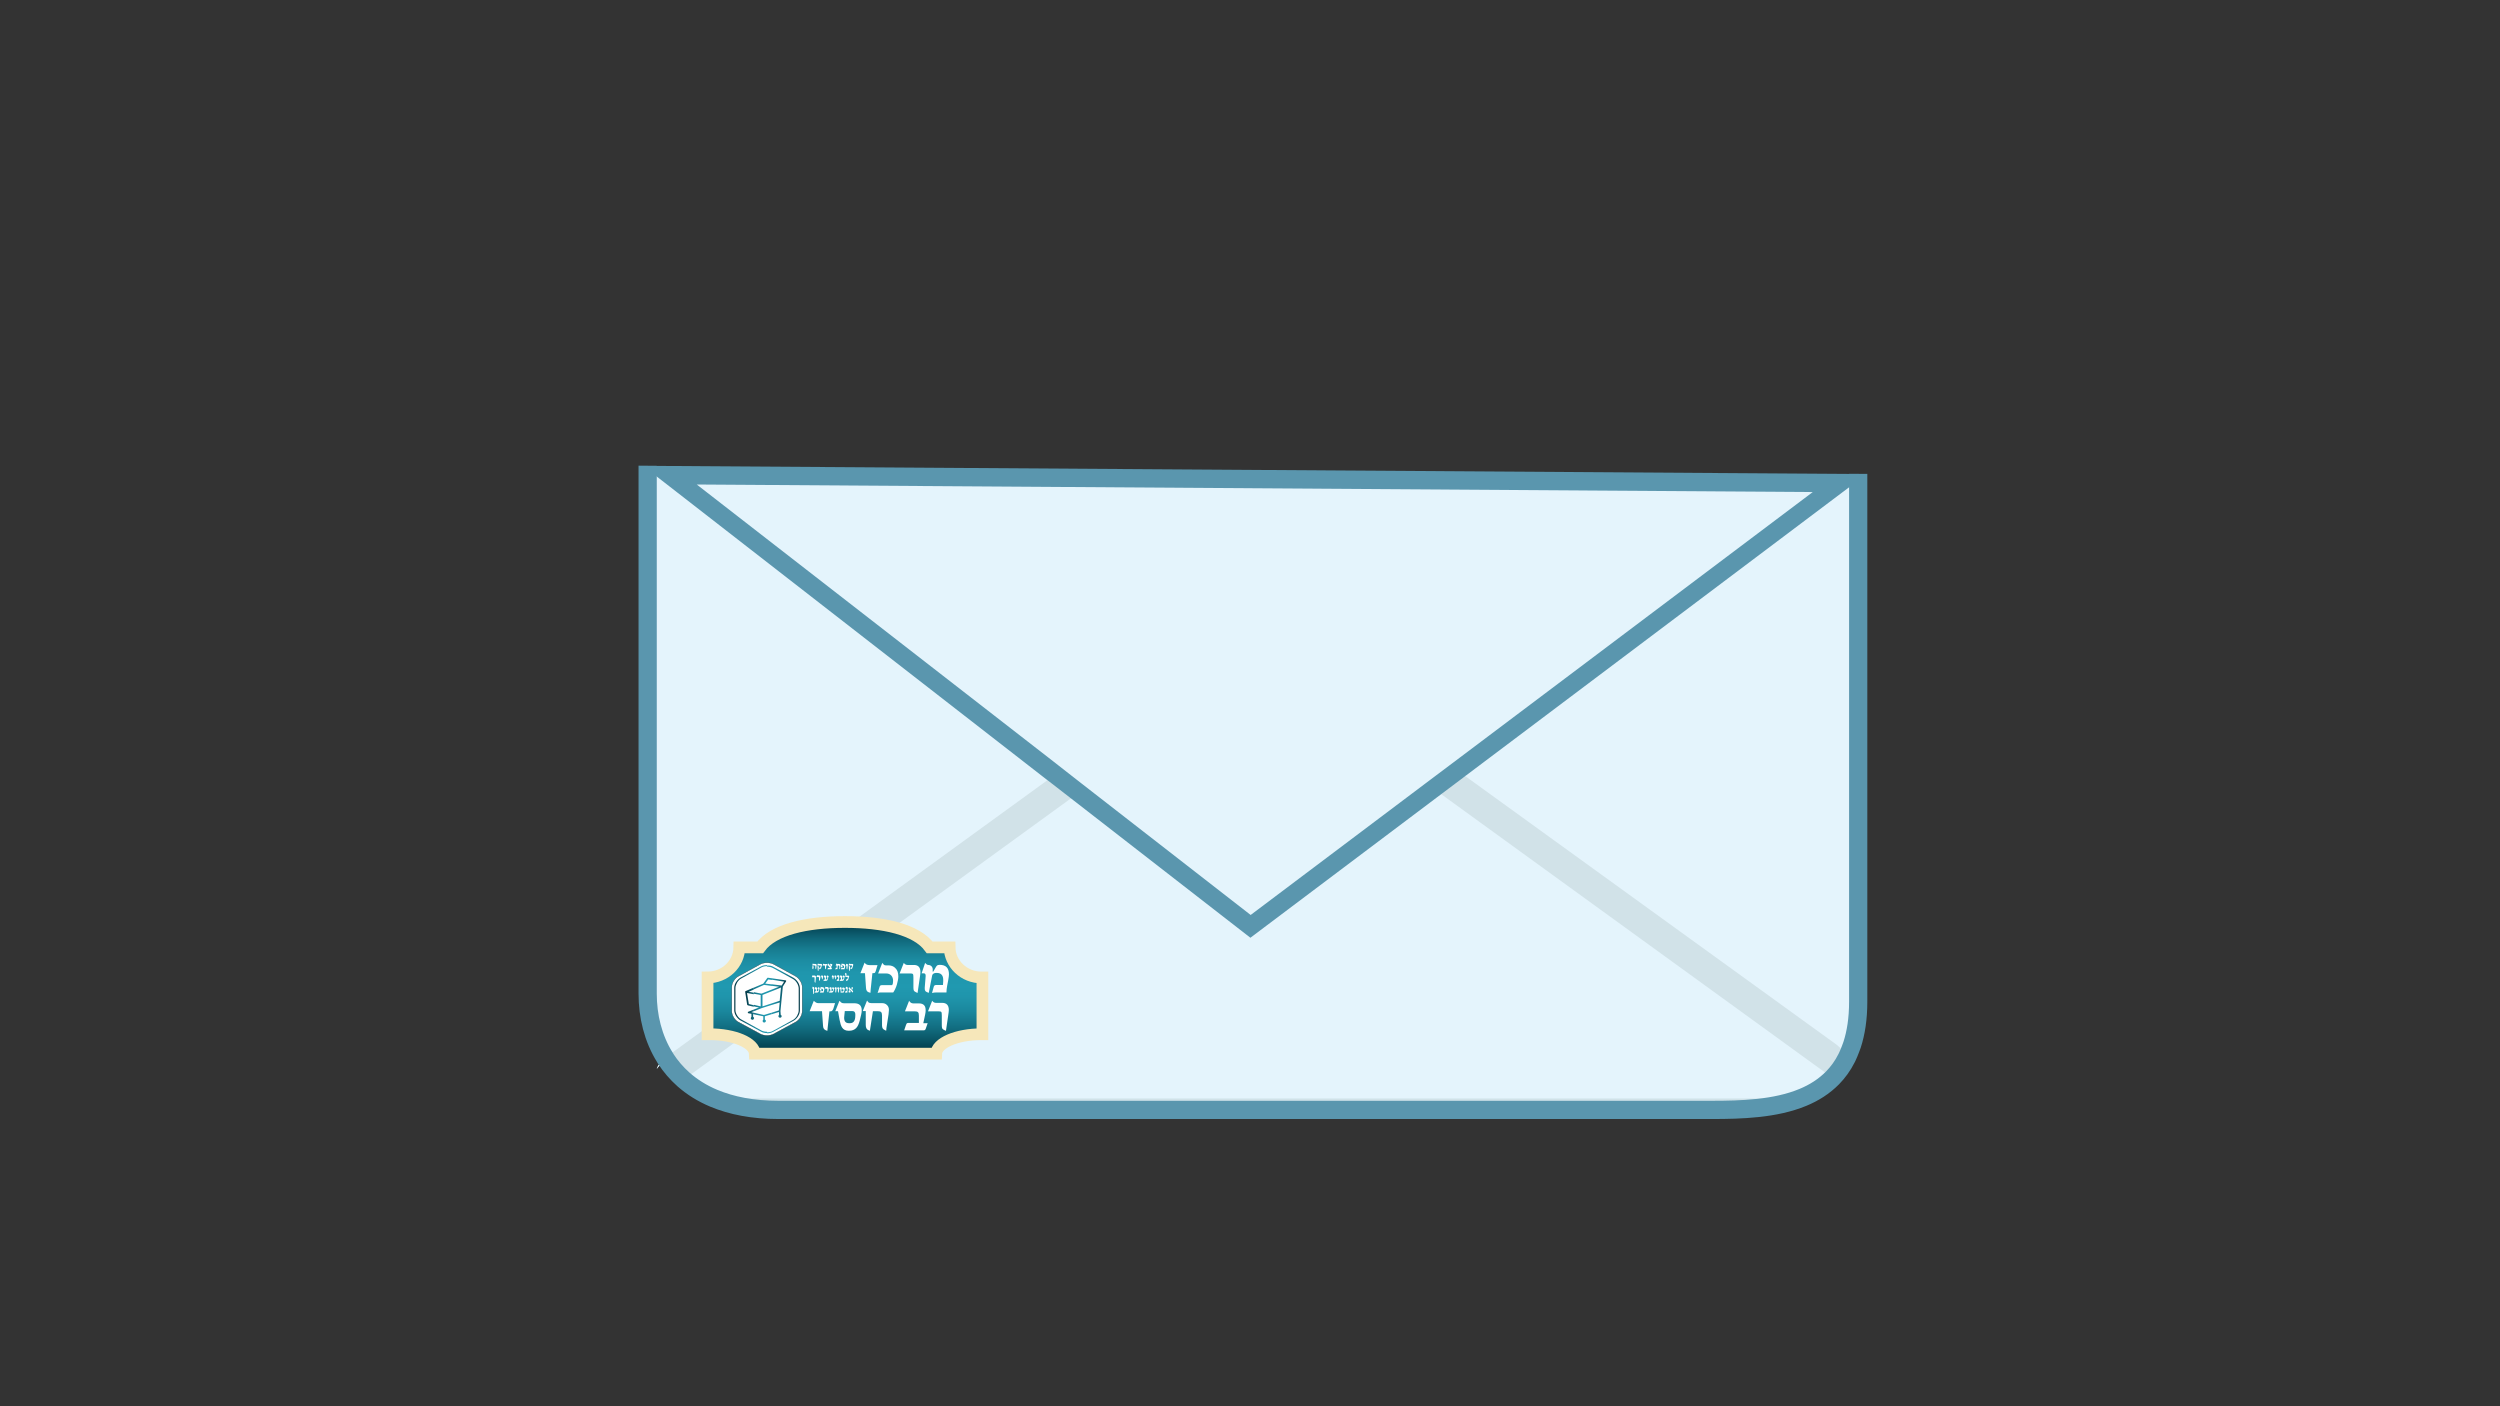 <?xml version="1.0" encoding="utf-8"?>
<!-- Generator: Adobe Illustrator 24.0.0, SVG Export Plug-In . SVG Version: 6.00 Build 0)  -->
<svg version="1.1" id="Layer_1" xmlns="http://www.w3.org/2000/svg" xmlns:xlink="http://www.w3.org/1999/xlink" x="0px" y="0px"
	 viewBox="0 0 1920 1080" style="enable-background:new 0 0 1920 1080;" xml:space="preserve">
<rect x="0" y="0" width="1920" height="1080" fill="#333333" stroke="none"/>
<style type="text/css">
	.st0{fill:#E4F4FC;}
	.st1{opacity:0.75;fill:#47475B;enable-background:new    ;}
	.st2{fill:#D1E2E8;}
	.st3{fill:none;stroke:#5A96AE;stroke-width:14;stroke-miterlimit:10;}
	.st4{fill:#5A96AE;}
	.st5{fill:url(#SVGID_1_);stroke:#F6E7BA;stroke-width:9;}
	.st6{fill-rule:evenodd;clip-rule:evenodd;fill:#FFFFFF;stroke:#231F20;stroke-width:0.216;stroke-miterlimit:22.926;}
	.st7{fill-rule:evenodd;clip-rule:evenodd;fill:url(#SVGID_2_);}
	.st8{fill-rule:evenodd;clip-rule:evenodd;fill:url(#SVGID_3_);}
	.st9{fill:#FFFFFF;}
</style>
<g>
	<g>
		<g>
			<path class="st0" d="M967.4,481.6L960,487L819.2,589.2L511.1,812.9l-0.6,0.5l-6.1,7.4c0.8-1.9,1.9-3.6,3.2-5.2
				c1-1.2,2.1-2.2,3.3-3.1c0-0.1-0.1-0.1-0.1-0.2l307.9-223.5l0,0l23.3-16.9l124.9-90.7L967.4,481.6z"/>
			<path class="st0" d="M967.4,481.6L960,487L819.2,589.2L511.1,812.9l-0.6,0.5l-6.1,7.4c0.8-1.9,1.9-3.6,3.2-5.2
				c1-1.2,2.1-2.2,3.3-3.1c0-0.1-0.1-0.1-0.1-0.2c-9.2-14.7-13.3-31.9-13.3-49.1V388.5c0-10.8,2.8-20.9,7.5-29.5l4.2,5l55.2,40.1
				l0,0l66.5,48.3l187.7,136.3l0,0l23.3-16.9l124.9-90.7L967.4,481.6z"/>
			<polygon class="st1" points="564.4,404.1 842.1,571.9 819.2,589.2 			"/>
			<path class="st0" d="M1422.4,388.5v419.1c0,0.7-0.1,5.9-0.1,6.6l-311.1-224.8l308-220.4C1421.3,375.1,1422.4,381.7,1422.4,388.5z
				"/>
			<polygon class="st1" points="1370.2,403.6 1092.5,571.4 1115.4,588.7 			"/>
			<path class="st0" d="M1421,809.7c0,1.1-0.1,2.3-0.2,3.4c-0.3,3.8-1,7.5-2,11c0.8-3.8,0.5-7.8-0.7-11.3c-3,5.8-6.6,10.8-10.7,15
				l2,1.4c-3.1,8.9-13.8,12.3-24.8,13.6c-21.2,8.8-47.2,9.6-70.2,9.6H597.8c-19.8,0-36.2-3.3-49.6-8.9c-9.5-0.6-18.4-5.6-24.3-13.7
				l1-0.7c-5.5-4.9-10.1-10.3-13.9-16.2l308.1-223.7L960,487l7.4-5.4L1113.1,587l0.7,0.5l1.6,1.2h0.1L1420,808.9L1421,809.7z"/>
			<path class="st2" d="M1381.5,843.1c-5.2,0.4-10.4,0.5-14.7,0.5H550.3c-0.7,0-1.4,0-2.1-0.1c13.4,5.6,29.8,8.9,49.6,8.9h716.5
				c0.8,0,1.6,0,2.4,0c22.4-0.1,47.4-1.1,67.8-9.6C1383.6,842.9,1382.5,843,1381.5,843.1z M1417.2,810.5L1417.2,810.5
				c-0.1-0.1-0.1-0.2-0.2-0.3c-1.5-3.1-3.7-5.7-6.4-7.8l-284.8-206l-12.2-8.8l-135.9-98.3c-3.3-2.4-7.1-3.6-10.9-3.6
				c-2.3,0-4.6,0.4-6.8,1.3c-1.5,0.6-2.9,1.3-4.2,2.3l-113.7,82.6l0,0l-0.2,0.2l-23.1,16.8l0,0L804,599.5L511.1,812.2
				c-0.1,0.1-0.2,0.2-0.3,0.3c-0.5,0.4-1,0.8-1.5,1.3c-0.6,0.6-1.2,1.2-1.8,1.9c-1.3,1.6-2.4,3.3-3.2,5.2l5.4-6.5l0.8-0.9l0.6-0.5
				c3.8,5.9,8.4,11.3,13.9,16.2l297-215.7l144.8-105.1l140.7,102L1406,826.8l1.4,1c4.1-4.2,7.8-9.2,10.7-15
				C1417.9,812,1417.6,811.3,1417.2,810.5z"/>
		</g>
		<path class="st3" d="M497.4,357.8c0,0,0,11.5,0,30.7v374.6c0,17.2,4.1,34.4,13.3,49.1c0,0.1,0.1,0.1,0.1,0.2
			c0.1,0.2,0.2,0.3,0.3,0.5c3.8,5.9,8.4,11.3,13.9,16.2c6.5,5.7,14.2,10.6,23.3,14.4c13.4,5.6,29.8,8.9,49.6,8.9h716.5
			c23.1,0,49-0.8,70.2-9.6c8.5-3.5,16.3-8.4,22.8-15c4.1-4.2,7.8-9.2,10.7-15c0.2-0.4,0.4-0.8,0.6-1.2c0.4-0.9,0.8-1.8,1.2-2.7
			c0.9-2.1,1.7-4.3,2.5-6.5c3-9.2,4.7-20.1,4.7-33.1c0-79.3,0-405.4,0-405.4"/>
	</g>
	<g>
		<polygon class="st0" points="514.5,365 1413,371 1121.6,590.2 1119.3,592 1103.2,604 960.4,711.5 		"/>
		<path class="st4" d="M535.1,372.1l857.1,5.8l-274.6,206.6l0,0l0,0l-0.1,0.1l-2.3,1.7l-16.1,12.1L960.5,702.7l-129.9-101
			l-17.4-13.6l-0.5-0.4l0,0l0,0l-0.1-0.1L535.1,372.1 M490.1,357.7l5,1l2.3,1.8l4.7,3.7l301.7,234.5l0.2,0.1l0.5,0.4l17.4,13.5
			l138.4,107.5l147.1-110.7l16.1-12.1l2.3-1.8l0.2-0.1l294.8-221.8l4-3l2.3-1.7l6.6-4.9l-6.6-0.1h-2.3l-922.7-6.2L490.1,357.7
			L490.1,357.7z"/>
	</g>
</g>
<g>
	<linearGradient id="SVGID_1_" gradientUnits="userSpaceOnUse" x1="648.77" y1="809.217" x2="648.77" y2="708.06">
		<stop  offset="5.154639e-03" style="stop-color:#003543"/>
		<stop  offset="9.730822e-02" style="stop-color:#095363"/>
		<stop  offset="0.212" style="stop-color:#137185"/>
		<stop  offset="0.322" style="stop-color:#1A879D"/>
		<stop  offset="0.423" style="stop-color:#1F94AB"/>
		<stop  offset="0.508" style="stop-color:#2099B0"/>
		<stop  offset="0.616" style="stop-color:#1F96AD"/>
		<stop  offset="0.708" style="stop-color:#1C8CA2"/>
		<stop  offset="0.794" style="stop-color:#177C90"/>
		<stop  offset="0.877" style="stop-color:#0F6578"/>
		<stop  offset="0.956" style="stop-color:#064858"/>
		<stop  offset="1" style="stop-color:#003543"/>
	</linearGradient>
	<path class="st5" d="M753.8,750.7c-13.4,0-24.3-10.3-24.5-23.1l-15.3,0c-10.1-13.8-35.5-19.5-65.1-19.5c-29.7,0-55,5.8-65.1,19.5
		l-16,0c-0.2,12.8-11,23.1-24.4,23.1l0,43.6c0.5,0,1,0,1.5,0c19.1,0,34.5,6.6,34.8,14.9h139.3c0.3-8.2,15.7-14.9,34.8-14.9
		c0.2,0,0.5,0,0.7,0v-43.6C754.1,750.7,753.9,750.7,753.8,750.7L753.8,750.7z"/>
	<path class="st6" d="M616.1,776.7c0,3-2.2,6.7-5,8.2l-17,9.2c-2.8,1.5-7.3,1.5-10.1,0l-17-9.2c-2.8-1.5-5-5.2-5-8.2l0-18.7
		c0-3,2.2-6.7,5-8.2l17-9.3c2.8-1.5,7.3-1.5,10.1,0l17,9.3c2.7,1.5,5,5.2,5,8.2V776.7L616.1,776.7z"/>
	<linearGradient id="SVGID_2_" gradientUnits="userSpaceOnUse" x1="563.85" y1="767.404" x2="614.372" y2="767.404">
		<stop  offset="5.154639e-03" style="stop-color:#003543"/>
		<stop  offset="9.730822e-02" style="stop-color:#095363"/>
		<stop  offset="0.212" style="stop-color:#137185"/>
		<stop  offset="0.322" style="stop-color:#1A879D"/>
		<stop  offset="0.423" style="stop-color:#1F94AB"/>
		<stop  offset="0.508" style="stop-color:#2099B0"/>
		<stop  offset="0.616" style="stop-color:#1F96AD"/>
		<stop  offset="0.708" style="stop-color:#1C8CA2"/>
		<stop  offset="0.794" style="stop-color:#177C90"/>
		<stop  offset="0.877" style="stop-color:#0F6578"/>
		<stop  offset="0.956" style="stop-color:#064858"/>
		<stop  offset="1" style="stop-color:#003543"/>
	</linearGradient>
	<path class="st7" d="M593.9,742.5L593.9,742.5l15.6,8.5c1.3,0.8,2.5,2,3.4,3.4c0.9,1.5,1.4,3.1,1.4,4.5v17.1c0,1.4-0.5,3.1-1.4,4.5
		c-0.9,1.4-2.1,2.7-3.4,3.4l-15.6,8.5c-1.4,0.8-3.1,1.2-4.8,1.2v-0.8c1.6,0,3.2-0.3,4.4-1l15.5-8.5c1.2-0.6,2.3-1.8,3.1-3.1
		c0.7-1.3,1.3-2.7,1.3-4v-17.1c0-1.3-0.5-2.8-1.3-4.1c-0.8-1.3-1.9-2.5-3.1-3.1l-15.5-8.5c-1.2-0.7-2.9-1-4.4-1v-0.8
		C590.9,741.4,592.6,741.7,593.9,742.5L593.9,742.5L593.9,742.5z M589.1,793.4L589.1,793.4c-1.8,0-3.5-0.4-4.8-1.2l-15.6-8.5
		c-1.3-0.7-2.5-2-3.4-3.4c-0.9-1.4-1.4-3.1-1.4-4.5v-17.1c0-1.5,0.5-3.1,1.4-4.5c0.9-1.4,2.1-2.6,3.4-3.4l15.6-8.5
		c1.4-0.8,3.1-1.1,4.8-1.1v0.8c-1.6,0-3.2,0.3-4.4,1l-15.5,8.5c-1.2,0.6-2.3,1.8-3.1,3.1c-0.7,1.3-1.3,2.7-1.3,4.1v17.1
		c0,1.3,0.5,2.7,1.3,4c0.8,1.3,1.9,2.5,3.1,3.1l15.5,8.5c1.2,0.7,2.9,1,4.4,1V793.4L589.1,793.4z"/>
	<linearGradient id="SVGID_3_" gradientUnits="userSpaceOnUse" x1="572.497" y1="768.003" x2="603.795" y2="768.003">
		<stop  offset="5.154639e-03" style="stop-color:#003543"/>
		<stop  offset="9.730822e-02" style="stop-color:#095363"/>
		<stop  offset="0.212" style="stop-color:#137185"/>
		<stop  offset="0.322" style="stop-color:#1A879D"/>
		<stop  offset="0.423" style="stop-color:#1F94AB"/>
		<stop  offset="0.508" style="stop-color:#2099B0"/>
		<stop  offset="0.616" style="stop-color:#1F96AD"/>
		<stop  offset="0.708" style="stop-color:#1C8CA2"/>
		<stop  offset="0.794" style="stop-color:#177C90"/>
		<stop  offset="0.877" style="stop-color:#0F6578"/>
		<stop  offset="0.956" style="stop-color:#064858"/>
		<stop  offset="1" style="stop-color:#003543"/>
	</linearGradient>
	<path class="st8" d="M600.1,769.1c0,0,1-10.1,1.1-11.4l2.5-4c0.1-0.1,0.1-0.3,0.1-0.5c-0.1-0.2-0.3-0.3-0.5-0.3l-10.6-1.6v1.1
		c3.3,0.5,8.4,1.3,9.5,1.5c-0.5,0.9-1.6,2.6-1.9,3c-0.5-0.1-4.2-0.6-7.6-1v1.2c2,0.3,4,0.5,5.6,0.7l-5.6,2.2v1.3
		c3.2-1.3,6.4-2.5,7.1-2.9c-0.1,1.6-1,9.6-1,10.2c-0.3,0.1-3.1,1-6.1,2v1.2c2.7-0.8,5.4-1.7,6.1-1.9c-0.1,1.3-0.6,5.5-0.6,6.1
		c-0.4,0.1-2.9,0.9-5.4,1.7v1.2l5.4-1.7l0.1,2.3c-0.3,0.2-0.5,0.5-0.5,0.9c0,0.7,0.6,1.2,1.3,1.2c0.7,0,1.2-0.5,1.2-1.2
		c0-0.4-0.3-0.9-0.7-1l-0.2-2.9L600.1,769.1L600.1,769.1z M592.7,751.3l-2.9-0.4c-0.2-0.1-0.5,0.1-0.6,0.3l-3,4.2l-7.2,3.1v1.3
		l7.8-3.4c0.7,0.1,3.2,0.4,5.9,0.8v-1.2c-2.3-0.3-4.4-0.6-5-0.6c0.7-1,2-2.7,2.3-3.2c0.2,0,1.3,0.2,2.7,0.4V751.3L592.7,751.3z
		 M579,772.9l3.9,0.9l-3.9,1.5v1.3c2.7-1,6.1-2.4,6.1-2.4c0,0,3.9-1.2,7.6-2.4v-1.2c-2.8,0.9-5.8,1.8-7.1,2.3l0-8.8
		c1-0.4,4.1-1.6,7.1-2.8V760l-7.9,3.1l-5.8-1.1v1.2c2.5,0.4,4.8,0.9,5.2,1l0,8.7c-0.7-0.2-3.1-0.7-5.2-1.2V772.9L579,772.9z
		 M579,782.2c0.1-0.1,0.1-0.2,0.1-0.3c0-0.1,0-0.2-0.1-0.3V782.2L579,782.2z M579,779v-1.2c3.1,0.7,7.5,1.6,7.7,1.7
		c0.2-0.1,3.1-1,6-1.8v1.2l-5.3,1.6v2.5c0.4,0.2,0.8,0.6,0.8,1.1c0,0.6-0.6,1.2-1.3,1.2c-0.7,0-1.2-0.5-1.2-1.2c0-0.4,0.2-0.8,0.5-1
		v-2.6L579,779L579,779z M579,758.4l-6.2,2.7h-0.1l-0.1,0.1h-0.1v0.1c0,0-0.1,0-0.1,0.1c0,0.1-0.1,0.1-0.1,0.1v0.1v0.1v0.1l1.5,9.8
		c0.1,0.2,0.3,0.4,0.5,0.5l4.6,1.1v-1.2c-1.8-0.4-3.5-0.8-3.8-0.9c-0.1-0.6-1.2-7.3-1.4-8.5c0.7,0.1,2.9,0.5,5.2,1v-1.2l-3.9-0.7
		l3.9-1.7V758.4L579,758.4z M579,775.3l-4.3,1.7c-0.3,0.1-0.4,0.3-0.4,0.6c0,0.3,0.2,0.5,0.5,0.6l2.3,0.4v2.3v0.1
		c-0.3,0.3-0.5,0.6-0.5,1c0,0.6,0.6,1.2,1.3,1.2c0.5,0,1-0.4,1.2-0.9v-0.6c-0.1-0.4-0.3-0.6-0.7-0.8v-2l0.7,0.1v-1.2
		c-0.3-0.1-0.7-0.1-1-0.2c-0.1-0.1-0.1-0.1-0.3-0.1c-0.3-0.1-0.5-0.1-0.7-0.2c0.5-0.2,1.3-0.4,2-0.8V775.3L579,775.3z"/>
	<path class="st9" d="M627.2,741.3c0,0.2,0,0.4-0.1,0.7l-0.3,2c0,0.2,0,0.3,0,0.4l-0.2-0.1c-0.2-0.1-0.3-0.2-0.3-0.3
		c-0.1-0.1-0.1-0.2-0.1-0.4v-1.5c0-0.3,0-0.4-0.1-0.5c-0.1-0.1-0.2-0.1-0.5-0.1h-1.9l0.6-1.6c0.2,0.2,0.3,0.4,0.5,0.4h1.4
		c0.3,0,0.5,0.1,0.7,0.2C627.1,740.7,627.2,741,627.2,741.3L627.2,741.3z M624.9,742.8l-0.3,1.2c0,0.2-0.1,0.3-0.1,0.4l-0.2-0.1
		c-0.3-0.1-0.4-0.3-0.4-0.7l0-1c0-0.2-0.1-0.4-0.2-0.5h0.8c0.3,0,0.4,0.1,0.4,0.3C624.9,742.6,624.9,742.7,624.9,742.8L624.9,742.8z
		"/>
	<path class="st9" d="M631.2,741.5l-0.5,1.6c-0.1,0.4-0.2,0.7-0.4,0.8c-0.1,0.1-0.3,0.2-0.6,0.3l-0.3,0.1c-0.1,0-0.2,0.1-0.3,0.1
		l0.2-1c0-0.2,0.1-0.3,0.2-0.3l0.3-0.1c0.1,0,0.3-0.1,0.3-0.2c0-0.1,0.1-0.2,0.1-0.4l0.1-0.7c0-0.1,0-0.2-0.1-0.2h-2.6l0.6-1.6
		c0.2,0.2,0.4,0.4,0.7,0.4h1.7c0.5,0,0.7,0.2,0.7,0.6C631.3,741.1,631.3,741.3,631.2,741.5L631.2,741.5z M628.9,742.6l-0.3,2.7
		c0,0.2,0,0.3,0,0.4l-0.3-0.1c-0.2-0.1-0.3-0.3-0.3-0.7l-0.1-2.4c0-0.2-0.1-0.4-0.2-0.5h0.7c0.2,0,0.3,0,0.3,0.1
		c0.1,0.1,0.1,0.2,0.1,0.3C628.9,742.5,628.9,742.6,628.9,742.6L628.9,742.6z"/>
	<path class="st9" d="M635.4,740.3l-0.2,0.8c-0.1,0.3-0.2,0.4-0.4,0.4h-0.2l-0.3,2.9l-0.2-0.1c-0.2-0.1-0.4-0.3-0.4-0.6l-0.2-2.2
		h-1.8l0.6-1.5c0.2,0.2,0.4,0.4,0.6,0.4H635.4L635.4,740.3z"/>
	<path class="st9" d="M639.2,740.9c0,0.2-0.1,0.5-0.3,0.8l-0.7,1c0.2,0.3,0.3,0.4,0.3,0.4c0.2,0.2,0.4,0.4,0.5,0.5l-0.3,0.4
		c-0.1,0.1-0.2,0.3-0.2,0.4H636c-0.2,0-0.3,0-0.5,0.1l0.2-0.7c0.1-0.2,0.1-0.3,0.2-0.4c0-0.1,0.1-0.1,0.2-0.1h1.5
		c-0.2-0.1-0.5-0.4-0.8-0.7c-0.2-0.3-0.4-0.5-0.6-0.8c-0.1-0.2-0.3-0.3-0.5-0.3h-0.3l0.5-1.6c0.1,0.1,0.1,0.2,0.2,0.2
		c0.1,0,0.1,0.1,0.2,0.1c0.3,0,0.4,0.2,0.6,0.5c0.2,0.5,0.5,1,0.8,1.5c0.1-0.2,0.2-0.4,0.2-0.6c0-0.2-0.1-0.3-0.3-0.3l-0.2,0
		l0.4-1.3c0.1,0.1,0.2,0.2,0.2,0.2c0.1,0.1,0.2,0.1,0.3,0.1h0.1C639,740.3,639.2,740.5,639.2,740.9L639.2,740.9z"/>
	<path class="st9" d="M645.5,741.5c0,0.2,0,0.4-0.1,0.7l-0.2,1.7c0,0.2,0,0.4,0,0.5l-0.3-0.1c-0.2-0.1-0.3-0.2-0.3-0.3
		c0-0.1,0-0.2,0-0.4v-1.5c0-0.4-0.2-0.6-0.5-0.6h-0.7l-0.2,1.8c0,0.3,0,0.6,0,1l-0.9,0c-0.3,0-0.6,0.1-0.8,0.2l0.3-1
		c0-0.1,0.1-0.2,0.1-0.2c0-0.1,0.1-0.1,0.2-0.1h0.5l-0.1-1.7h-0.7l0.6-1.6c0.2,0.2,0.4,0.4,0.6,0.4h1.4
		C645.1,740.3,645.5,740.7,645.5,741.5L645.5,741.5z"/>
	<path class="st9" d="M649.2,741.9c0,0.3-0.1,0.8-0.3,1.4l-0.2,0.6c-0.1,0.2-0.1,0.4-0.1,0.5h-2.4c-0.1,0-0.3,0-0.4,0.1l0.3-0.9
		c0-0.1,0.1-0.2,0.1-0.2c0-0.1,0.1-0.1,0.2-0.1h1.8l0-0.6c0-0.4,0-0.7-0.2-0.9c-0.2-0.2-0.4-0.3-0.7-0.3h-0.7l0,0.2
		c0,0.3,0.1,0.4,0.3,0.4h0.4l-0.2,0.5c-0.1,0.2-0.1,0.3-0.3,0.3c-0.1,0-0.2,0-0.4,0c-0.4,0-0.6-0.2-0.6-0.6c0-0.1,0-0.3,0.1-0.5
		l0.6-1.9c0.1,0.1,0.1,0.1,0.2,0.2c0.1,0.1,0.2,0.1,0.3,0.1h0.4C648.6,740.3,649.2,740.8,649.2,741.9L649.2,741.9z"/>
	<path class="st9" d="M651.2,740.9c0,0.1,0,0.3-0.1,0.8l-0.3,2.3c0,0.3-0.1,0.4-0.1,0.5l-0.2-0.1c-0.2-0.1-0.3-0.2-0.3-0.3
		c0-0.1-0.1-0.2-0.1-0.4V742c0-0.3-0.1-0.4-0.3-0.4h-0.3l0.5-1.5c0.1,0.1,0.1,0.1,0.2,0.2c0.1,0.1,0.2,0.1,0.3,0.1
		C651,740.3,651.2,740.5,651.2,740.9L651.2,740.9z"/>
	<path class="st9" d="M655.2,741.5l-0.5,1.6c-0.1,0.4-0.2,0.7-0.4,0.8c-0.1,0.1-0.3,0.2-0.6,0.3l-0.3,0.1c-0.1,0-0.2,0.1-0.3,0.1
		l0.2-1c0-0.2,0.1-0.3,0.2-0.3l0.3-0.1c0.1,0,0.3-0.1,0.3-0.2c0-0.1,0.1-0.2,0.1-0.4l0.1-0.7c0-0.1,0-0.2-0.1-0.2h-2.6l0.6-1.6
		c0.2,0.2,0.4,0.4,0.7,0.4h1.7c0.5,0,0.7,0.2,0.7,0.6C655.3,741.1,655.3,741.3,655.2,741.5L655.2,741.5z M652.9,742.6l-0.3,2.7
		c0,0.2,0,0.3,0,0.4l-0.3-0.1c-0.2-0.1-0.3-0.3-0.3-0.7l-0.1-2.4c0-0.2-0.1-0.4-0.2-0.5h0.7c0.2,0,0.3,0,0.3,0.1
		c0.1,0.1,0.1,0.2,0.1,0.3C652.9,742.5,652.9,742.6,652.9,742.6L652.9,742.6z"/>
	<path class="st9" d="M626.7,750.4c0,0.1,0,0.3-0.1,0.6l-0.3,3c0,0.3,0,0.5,0,0.7l-0.3-0.1c-0.2-0.1-0.3-0.2-0.3-0.3
		c0-0.1-0.1-0.2-0.1-0.4l0-2.9c0-0.4-0.2-0.5-0.5-0.5h-1.6l0.6-1.6c0.1,0.1,0.2,0.2,0.2,0.2c0.1,0.1,0.2,0.1,0.3,0.1h0.7
		c0.4,0,0.7,0.1,0.9,0.2C626.6,749.7,626.7,750,626.7,750.4L626.7,750.4z"/>
	<path class="st9" d="M630.1,750.3c0,0.2,0,0.4-0.1,0.8l-0.3,1.7c0,0.2-0.1,0.4-0.1,0.5l-0.2-0.1c-0.2-0.1-0.3-0.2-0.3-0.3
		c0-0.1-0.1-0.2-0.1-0.4l0-1.5c0-0.3,0-0.5-0.1-0.5c-0.1-0.1-0.2-0.1-0.4-0.1h-1.5l0.6-1.6c0.2,0.2,0.3,0.3,0.5,0.3h0.9
		C629.8,749.2,630.1,749.6,630.1,750.3L630.1,750.3z"/>
	<path class="st9" d="M632.2,749.9c0,0.1,0,0.3-0.1,0.6l-0.3,1.2c0,0.2-0.1,0.4-0.1,0.5l-0.2-0.1c-0.2-0.1-0.3-0.3-0.3-0.7l0-0.5
		c0-0.2,0-0.3-0.1-0.3c0-0.1-0.1-0.1-0.2-0.1h-0.4l0.5-1.6c0.1,0.1,0.2,0.2,0.2,0.2c0.1,0.1,0.2,0.1,0.2,0.1
		C631.9,749.2,632.2,749.5,632.2,749.9L632.2,749.9z"/>
	<path class="st9" d="M636.2,750.1l-0.4,1.7c-0.1,0.5-0.3,0.9-0.5,1.1c-0.2,0.2-0.6,0.4-1,0.4H633c-0.3,0-0.5,0.1-0.6,0.2l0.3-1
		c0-0.2,0.1-0.2,0.3-0.2h0.6l-0.3-1.4c0-0.1-0.1-0.2-0.1-0.3c0-0.1-0.1-0.1-0.2-0.1h-0.4l0.5-1.6c0.2,0.2,0.4,0.4,0.6,0.4
		s0.4,0,0.5,0.1c0.1,0.1,0.2,0.3,0.2,0.6l-0.2,2.2h0.4c0.3,0,0.5-0.1,0.6-0.2c0.1-0.1,0.2-0.4,0.2-0.7v-0.5c0-0.2-0.1-0.3-0.2-0.3
		h-0.5l0.5-1.5c0.2,0.2,0.4,0.4,0.6,0.4c0.4,0,0.7,0.2,0.7,0.6C636.3,749.9,636.2,750,636.2,750.1L636.2,750.1z"/>
	<path class="st9" d="M640.4,749.9c0,0.1,0,0.3-0.1,0.6l-0.3,1.2c0,0.2-0.1,0.4-0.1,0.5l-0.2-0.1c-0.2-0.1-0.3-0.3-0.3-0.7l0-0.5
		c0-0.2,0-0.3-0.1-0.3c0-0.1-0.1-0.1-0.2-0.1h-0.4l0.5-1.6c0.1,0.1,0.2,0.2,0.2,0.2c0.1,0.1,0.2,0.1,0.2,0.1
		C640.1,749.2,640.4,749.5,640.4,749.9L640.4,749.9z"/>
	<path class="st9" d="M642.4,749.9c0,0.1,0,0.3-0.1,0.6l-0.3,1.2c0,0.2-0.1,0.4-0.1,0.5l-0.2-0.1c-0.2-0.1-0.3-0.3-0.3-0.7l0-0.5
		c0-0.2,0-0.3-0.1-0.3c0-0.1-0.1-0.1-0.2-0.1h-0.4l0.5-1.6c0.1,0.1,0.2,0.2,0.2,0.2c0.1,0.1,0.2,0.1,0.2,0.1
		C642.1,749.2,642.4,749.5,642.4,749.9L642.4,749.9z"/>
	<path class="st9" d="M644.6,750c0,0.1,0,0.3-0.1,0.8l-0.2,1.8c0,0.3,0,0.5,0,0.7h-1.2c-0.2,0-0.4,0-0.6,0.1l0.3-1
		c0-0.1,0.1-0.2,0.1-0.2c0,0,0.1-0.1,0.2-0.1h0.7l-0.1-1.3c0-0.2,0-0.3-0.1-0.4c-0.1-0.1-0.2-0.1-0.3-0.1h-0.5l0.5-1.6
		c0.1,0.1,0.1,0.1,0.2,0.2c0.1,0.1,0.2,0.1,0.3,0.1c0.3,0,0.5,0.1,0.6,0.2C644.6,749.5,644.6,749.7,644.6,750L644.6,750z"/>
	<path class="st9" d="M648.7,750.1l-0.4,1.7c-0.1,0.5-0.3,0.9-0.5,1.1c-0.2,0.2-0.6,0.4-1,0.4h-1.4c-0.3,0-0.5,0.1-0.6,0.2l0.3-1
		c0-0.2,0.1-0.2,0.3-0.2h0.6l-0.3-1.4c0-0.1-0.1-0.2-0.1-0.3c0-0.1-0.1-0.1-0.2-0.1H645l0.5-1.6c0.2,0.2,0.4,0.4,0.6,0.4
		c0.2,0,0.4,0,0.5,0.1c0.1,0.1,0.2,0.3,0.2,0.6l-0.2,2.2h0.4c0.3,0,0.5-0.1,0.6-0.2c0.1-0.1,0.2-0.4,0.2-0.7v-0.5
		c0-0.2-0.1-0.3-0.2-0.3H647l0.5-1.5c0.2,0.2,0.4,0.4,0.6,0.4c0.4,0,0.7,0.2,0.7,0.6C648.8,749.9,648.8,750,648.7,750.1L648.7,750.1
		z"/>
	<path class="st9" d="M652,750.2l-0.5,1.9c-0.1,0.4-0.3,0.7-0.5,0.8c-0.1,0.1-0.4,0.2-0.6,0.3l-0.4,0.1c-0.1,0-0.2,0.1-0.3,0.1
		l0.2-1c0-0.1,0-0.2,0.1-0.2c0,0,0.1-0.1,0.1-0.1l0.4-0.1c0.3-0.1,0.5-0.3,0.5-0.8l0.1-0.7c0-0.2,0-0.2-0.2-0.2h-1.7
		c0.1-0.1,0.1-0.3,0.1-0.5v-1c0-0.3-0.1-0.5-0.4-0.5l-0.1,0l0.5-1.2c0.1,0.1,0.2,0.2,0.3,0.3c0.2,0.1,0.4,0.2,0.5,0.3
		c0.1,0.1,0.1,0.2,0.1,0.4c0,0.1,0,0.2-0.1,0.4l-0.2,0.8h1.6c0.5,0,0.7,0.2,0.7,0.7C652.1,750,652.1,750.1,652,750.2L652,750.2z"/>
	<path class="st9" d="M625.4,758.8c0,0.1,0,0.4-0.1,0.7l-0.3,3.3c0,0.3,0,0.6,0,0.7l-0.2-0.1c-0.1,0-0.2-0.1-0.3-0.2
		c-0.1-0.1-0.1-0.2-0.1-0.4v-3.2c0-0.2-0.1-0.4-0.4-0.4h-0.3l0.5-1.5c0.1,0.1,0.1,0.1,0.2,0.2c0.1,0.1,0.2,0.1,0.3,0.1
		C625.2,758.1,625.4,758.4,625.4,758.8L625.4,758.8z"/>
	<path class="st9" d="M629.4,759.1l-0.4,1.7c-0.1,0.5-0.3,0.9-0.5,1.1c-0.2,0.2-0.6,0.4-1,0.4h-1.4c-0.3,0-0.5,0.1-0.6,0.2l0.3-1
		c0-0.2,0.1-0.2,0.3-0.2h0.6l-0.3-1.4c0-0.1-0.1-0.2-0.1-0.3c0-0.1-0.1-0.1-0.2-0.1h-0.4l0.5-1.6c0.2,0.2,0.4,0.4,0.6,0.4
		s0.4,0,0.5,0.1c0.1,0.1,0.2,0.3,0.2,0.6l-0.2,2.2h0.4c0.3,0,0.5-0.1,0.6-0.2c0.1-0.1,0.2-0.4,0.2-0.7v-0.5c0-0.2-0.1-0.3-0.2-0.3
		h-0.5l0.5-1.5c0.2,0.2,0.4,0.4,0.6,0.4c0.4,0,0.7,0.2,0.7,0.6C629.5,758.8,629.5,758.9,629.4,759.1L629.4,759.1z"/>
	<path class="st9" d="M633.1,759.8c0,0.3-0.1,0.8-0.3,1.4l-0.2,0.6c-0.1,0.2-0.1,0.4-0.1,0.5h-2.4c-0.1,0-0.3,0-0.4,0.1l0.3-0.9
		c0-0.1,0.1-0.2,0.1-0.2c0-0.1,0.1-0.1,0.2-0.1h1.8l0-0.6c0-0.4,0-0.7-0.2-0.9c-0.2-0.2-0.4-0.3-0.7-0.3h-0.7l0,0.2
		c0,0.3,0.1,0.4,0.3,0.4h0.4l-0.2,0.5c-0.1,0.2-0.1,0.3-0.3,0.3c-0.1,0-0.2,0-0.4,0c-0.4,0-0.6-0.2-0.6-0.6c0-0.1,0-0.3,0.1-0.5
		l0.6-1.9c0.1,0.1,0.1,0.1,0.2,0.2c0.1,0.1,0.2,0.1,0.3,0.1h0.4C632.6,758.1,633.1,758.7,633.1,759.8L633.1,759.8z"/>
	<path class="st9" d="M636.5,759.2c0,0.2,0,0.4-0.1,0.8l-0.3,1.7c0,0.2-0.1,0.4-0.1,0.5l-0.2-0.1c-0.2-0.1-0.3-0.2-0.3-0.3
		c0-0.1-0.1-0.2-0.1-0.4l0-1.5c0-0.3,0-0.5-0.1-0.5c-0.1-0.1-0.2-0.1-0.4-0.1h-1.5l0.6-1.6c0.2,0.2,0.3,0.3,0.5,0.3h0.9
		C636.1,758.1,636.5,758.5,636.5,759.2L636.5,759.2z"/>
	<path class="st9" d="M640.6,759.1l-0.4,1.7c-0.1,0.5-0.3,0.9-0.5,1.1c-0.2,0.2-0.6,0.4-1,0.4h-1.4c-0.3,0-0.5,0.1-0.6,0.2l0.3-1
		c0-0.2,0.1-0.2,0.3-0.2h0.6l-0.3-1.4c0-0.1-0.1-0.2-0.1-0.3c0-0.1-0.1-0.1-0.2-0.1h-0.4l0.5-1.6c0.2,0.2,0.4,0.4,0.6,0.4
		c0.2,0,0.4,0,0.5,0.1c0.1,0.1,0.2,0.3,0.2,0.6l-0.2,2.2h0.4c0.3,0,0.5-0.1,0.6-0.2c0.1-0.1,0.2-0.4,0.2-0.7v-0.5
		c0-0.2-0.1-0.3-0.2-0.3h-0.5l0.5-1.5c0.2,0.2,0.4,0.4,0.6,0.4c0.4,0,0.7,0.2,0.7,0.6C640.6,758.8,640.6,758.9,640.6,759.1
		L640.6,759.1z"/>
	<path class="st9" d="M642.6,758.8c0,0.1,0,0.3-0.1,0.8l-0.3,2.3c0,0.3-0.1,0.4-0.1,0.5l-0.2-0.1c-0.2-0.1-0.3-0.2-0.3-0.3
		c0-0.1-0.1-0.2-0.1-0.4v-1.7c0-0.3-0.1-0.4-0.3-0.4h-0.3l0.5-1.5c0.1,0.1,0.1,0.1,0.2,0.2c0.1,0.1,0.2,0.1,0.3,0.1
		C642.3,758.2,642.6,758.4,642.6,758.8L642.6,758.8z"/>
	<path class="st9" d="M644.6,758.8c0,0.1,0,0.3-0.1,0.8l-0.3,2.3c0,0.3-0.1,0.4-0.1,0.5l-0.2-0.1c-0.2-0.1-0.3-0.2-0.3-0.3
		c0-0.1-0.1-0.2-0.1-0.4v-1.7c0-0.3-0.1-0.4-0.3-0.4h-0.3l0.5-1.5c0.1,0.1,0.1,0.1,0.2,0.2c0.1,0.1,0.2,0.1,0.3,0.1
		C644.3,758.2,644.6,758.4,644.6,758.8L644.6,758.8z"/>
	<path class="st9" d="M648.8,759.3c0,0.2,0,0.4-0.1,0.6l-0.2,0.8c-0.2,0.7-0.3,1.1-0.4,1.3c-0.1,0.2-0.3,0.3-0.5,0.3h-1.5
		c-0.2,0-0.4,0-0.5,0.1c0-0.3,0-0.6,0-1.1l-0.2-1.5c0-0.1,0-0.2-0.1-0.2c0,0-0.1-0.1-0.2-0.1h-0.3l0.5-1.5c0.1,0.1,0.1,0.1,0.2,0.2
		c0.1,0.1,0.2,0.1,0.3,0.1c0.4,0,0.6,0.2,0.6,0.6c0,0,0,0.1,0,0.2l-0.3,2.1c0,0.1,0,0.2,0.1,0.2h1.2c0.1,0,0.2,0,0.2-0.1
		c0.1-0.2,0.2-0.5,0.2-0.9v0c0-0.2-0.1-0.4-0.2-0.5c-0.1-0.1-0.3-0.2-0.4-0.2h-0.2c-0.2,0-0.3,0.1-0.4,0.2l0,0l0.3-1
		c0.1-0.2,0.1-0.3,0.2-0.4c0.1-0.1,0.3-0.1,0.5-0.1c0.3,0,0.6,0.1,0.8,0.3C648.7,758.7,648.8,758.9,648.8,759.3L648.8,759.3z"/>
	<path class="st9" d="M651.1,759c0,0.1,0,0.3-0.1,0.8l-0.2,1.8c0,0.3,0,0.5,0,0.7h-1.2c-0.2,0-0.4,0-0.6,0.1l0.3-1
		c0-0.1,0.1-0.2,0.1-0.2c0,0,0.1-0.1,0.2-0.1h0.7l-0.1-1.3c0-0.2,0-0.3-0.1-0.4c-0.1-0.1-0.2-0.1-0.3-0.1h-0.5l0.5-1.6
		c0.1,0.1,0.1,0.1,0.2,0.2c0.1,0.1,0.2,0.1,0.3,0.1c0.3,0,0.5,0.1,0.6,0.2C651,758.4,651.1,758.6,651.1,759L651.1,759z"/>
	<path class="st9" d="M655.1,758.7c0,0.2-0.1,0.4-0.2,0.6l-0.6,1l0.7,0.7c0.1,0.1,0.2,0.3,0.2,0.4c0,0.1,0,0.2-0.1,0.4l-0.3,0.6
		c0-0.1-0.1-0.2-0.2-0.4l-1.9-1.8l-0.1,0.5c0,0.1,0,0.1,0,0.2c0,0.2,0.1,0.2,0.2,0.2l0.2,0c0.2,0,0.2,0.1,0.2,0.2c0,0,0,0.1,0,0.2
		l-0.3,0.9c-0.1-0.1-0.2-0.2-0.3-0.2l-0.5,0c-0.3,0-0.4-0.2-0.4-0.5c0-0.1,0-0.3,0.1-0.5l0.5-1.1c0,0,0-0.1,0-0.1
		c0-0.1,0-0.2-0.1-0.2l-0.3-0.3c-0.1-0.1-0.2-0.3-0.2-0.4c0-0.1,0-0.2,0.1-0.3l0.4-0.9c0,0.3,0.1,0.5,0.3,0.6l1.6,1.6
		c0.1-0.3,0.2-0.4,0.2-0.5c0-0.2-0.1-0.3-0.3-0.3l-0.2,0l0.4-1.3c0.2,0.2,0.3,0.3,0.5,0.3C654.9,758.1,655.1,758.3,655.1,758.7
		L655.1,758.7z"/>
	<path class="st9" d="M673.9,741.3l-1.3,4.4c-0.3,0.8-0.5,1.3-0.8,1.5c-0.2,0.1-0.8,0.2-1.8,0.2l-1.3,12.4c-0.1,1.2-0.2,2.2-0.2,2.7
		L667,762c-1.1-0.4-1.8-1.5-1.9-3.2l-0.8-11.4h-3.5l3.2-8.1c0.8,1.3,2.1,1.9,3.8,1.9H673.9L673.9,741.3z"/>
	<path class="st9" d="M689.9,749.9c0,1.7-0.4,3.8-1.1,6.3c-0.8,2.6-1.8,4.6-2.8,6h-10.1c-0.7,0-1.3,0.2-1.9,0.5l1.3-4.1
		c0.2-0.8,0.4-1.3,0.6-1.5c0.2-0.3,0.7-0.5,1.3-0.5h7.9c0.6-0.7,0.8-1.8,0.8-3.3c0-1.8-0.5-3.1-1.5-4.2c-1-1-2.3-1.5-4-1.5h-6
		l3.2-8.1c0.3,0.4,0.6,0.7,0.9,1.1c0.5,0.6,1.1,0.8,1.7,0.8h2c2.3,0,4.2,0.7,5.5,2.2C689.2,745,689.9,747.1,689.9,749.9L689.9,749.9
		z"/>
	<path class="st9" d="M706.9,746.6c0,0.8-0.2,2.3-0.5,4.3l-1.3,8.9c-0.2,1.1-0.3,2-0.4,2.8l-1.3-0.6c-0.8-0.4-1.4-0.8-1.6-1.4
		c-0.2-0.4-0.3-1.2-0.3-2.2l0-7.5c0-1.5-0.1-2.5-0.4-2.8c-0.3-0.4-1.1-0.5-2.3-0.5h-7.9l3.2-8.1c0.8,1.1,1.8,1.6,2.9,1.6h4.6
		C705.1,741,706.9,742.8,706.9,746.6L706.9,746.6z"/>
	<path class="st9" d="M728.8,748.3c0,0.9-0.2,2.5-0.6,4.7l-0.8,4.2c-0.3,1.8-0.5,3.3-0.5,4.7v0.3h-7.7c-1,0-2.1,0.1-3.4,0.4l1.3-4.7
		c0.2-0.9,0.8-1.4,1.7-1.4h5.4l0.2-2.9c0-0.3,0-0.7,0-1c0-3.6-1.7-5.4-5-5.4h-0.2c-1.2,0-2,0.3-2.6,0.8c-0.4,0.4-0.7,0.8-0.7,1.2
		l-2.1,10.7c-0.1,0.7-0.3,1.6-0.5,2.6L712,762c-0.8-0.3-1.3-0.7-1.5-1.2c-0.3-0.5-0.3-1.2-0.3-2.2l0.7-8.9c0.1-1.5-0.4-2.2-1.5-2.2
		h-1.6l2.7-8c0.9,1.1,1.8,1.6,2.4,1.6c0.9,0,1.7,0.3,2.4,0.9c0.8,0.8,1.2,1.9,1,3.2c-0.1,0.7,0,1.1,0.2,1.1c0.2,0,0.3-0.2,0.5-0.5
		l1.3-2.3c0.6-1,0.9-1.6,1.2-1.8c0.5-0.5,1.2-0.7,2.2-0.7C726.4,741,728.8,743.4,728.8,748.3L728.8,748.3z"/>
	<path class="st9" d="M641.3,770.5l-1.2,3.9c-0.5,1.5-1.2,2.3-2.1,2.3h-1l-1.6,15l-1.3-0.5c-1.2-0.5-1.9-1.5-2-3.2l-0.8-11.4h-9.5
		l3.2-8c1.2,1.2,2.2,1.8,3.3,1.8H641.3L641.3,770.5z"/>
	<path class="st9" d="M661.4,779.1l-1.1,4.6c-0.7,2.7-1.6,4.7-2.8,5.9c-1.3,1.3-3.1,2-5.3,2h-0.6c-2.1,0-3.8-0.8-4.9-2.5
		c-0.8-1.2-1.4-3.2-1.9-5.8l-1.2-6.7l-2.1,0l3.2-8c0.4,0.4,0.9,0.8,1.3,1.3c0.5,0.4,1.2,0.6,2.1,0.6h8c3.8,0,5.7,1.8,5.7,5.4
		C661.8,776.9,661.7,778,661.4,779.1L661.4,779.1z M656.9,779.5c0.1-2-0.7-3-2.3-3h-5.8l-0.4,3.9c-0.1,0.4-0.1,0.8-0.1,1.2
		c0,2.8,1.2,4.2,3.6,4.2h0.9c2.4,0,3.7-1.5,4-4.4L656.9,779.5L656.9,779.5z"/>
	<path class="st9" d="M682.7,775.6c0,0.7-0.1,1.9-0.3,3.4l-1.6,10.5c-0.1,0.9-0.2,1.6-0.2,2.1l-0.9-0.4c-0.9-0.4-1.5-0.9-1.8-1.4
		c-0.3-0.5-0.5-1.3-0.5-2.2V780c0-1.3-0.2-2.2-0.7-2.7c-0.5-0.5-1.3-0.7-2.5-0.7h-3.8l-2,12.9c-0.2,1.2-0.3,1.9-0.3,2.1l-1.3-0.5
		c-1.2-0.5-1.9-1.8-1.9-3.9v-10.7h-2.3l3.3-8.1c0.6,0.8,1,1.2,1,1.3c0.6,0.5,1.3,0.7,2.3,0.7h8.1c1.5,0,2.8,0.4,3.7,1.3
		C682.1,772.6,682.7,773.9,682.7,775.6L682.7,775.6z"/>
	<path class="st9" d="M712.5,785.6L711,790c-0.3,0.9-0.8,1.3-1.5,1.3h-15.1l1.4-4.1c0.3-0.7,0.5-1.2,0.7-1.3
		c0.2-0.2,0.6-0.3,1.2-0.3h8l0-5.6c0-1.3-0.2-2.2-0.7-2.6c-0.4-0.5-1.3-0.7-2.5-0.7H695l3.2-8.1c0.8,1.3,1.8,2,3.1,2h4.3
		c3.6,0,5.3,1.7,5.3,5.2c0,1-0.1,2.1-0.4,3.4l-1.4,6.6H712.5L712.5,785.6z"/>
	<path class="st9" d="M728.7,775.7c0,0.8-0.2,2.3-0.5,4.3l-1.3,8.9c-0.2,1.1-0.3,2-0.4,2.8l-1.3-0.6c-0.8-0.4-1.4-0.8-1.6-1.4
		c-0.2-0.4-0.3-1.2-0.3-2.2l0-7.5c0-1.5-0.1-2.5-0.4-2.8c-0.3-0.4-1.1-0.5-2.3-0.5h-7.9l3.2-8.1c0.8,1.1,1.8,1.6,2.9,1.6h4.6
		C726.9,770.1,728.7,772,728.7,775.7L728.7,775.7z"/>
</g>
</svg>
